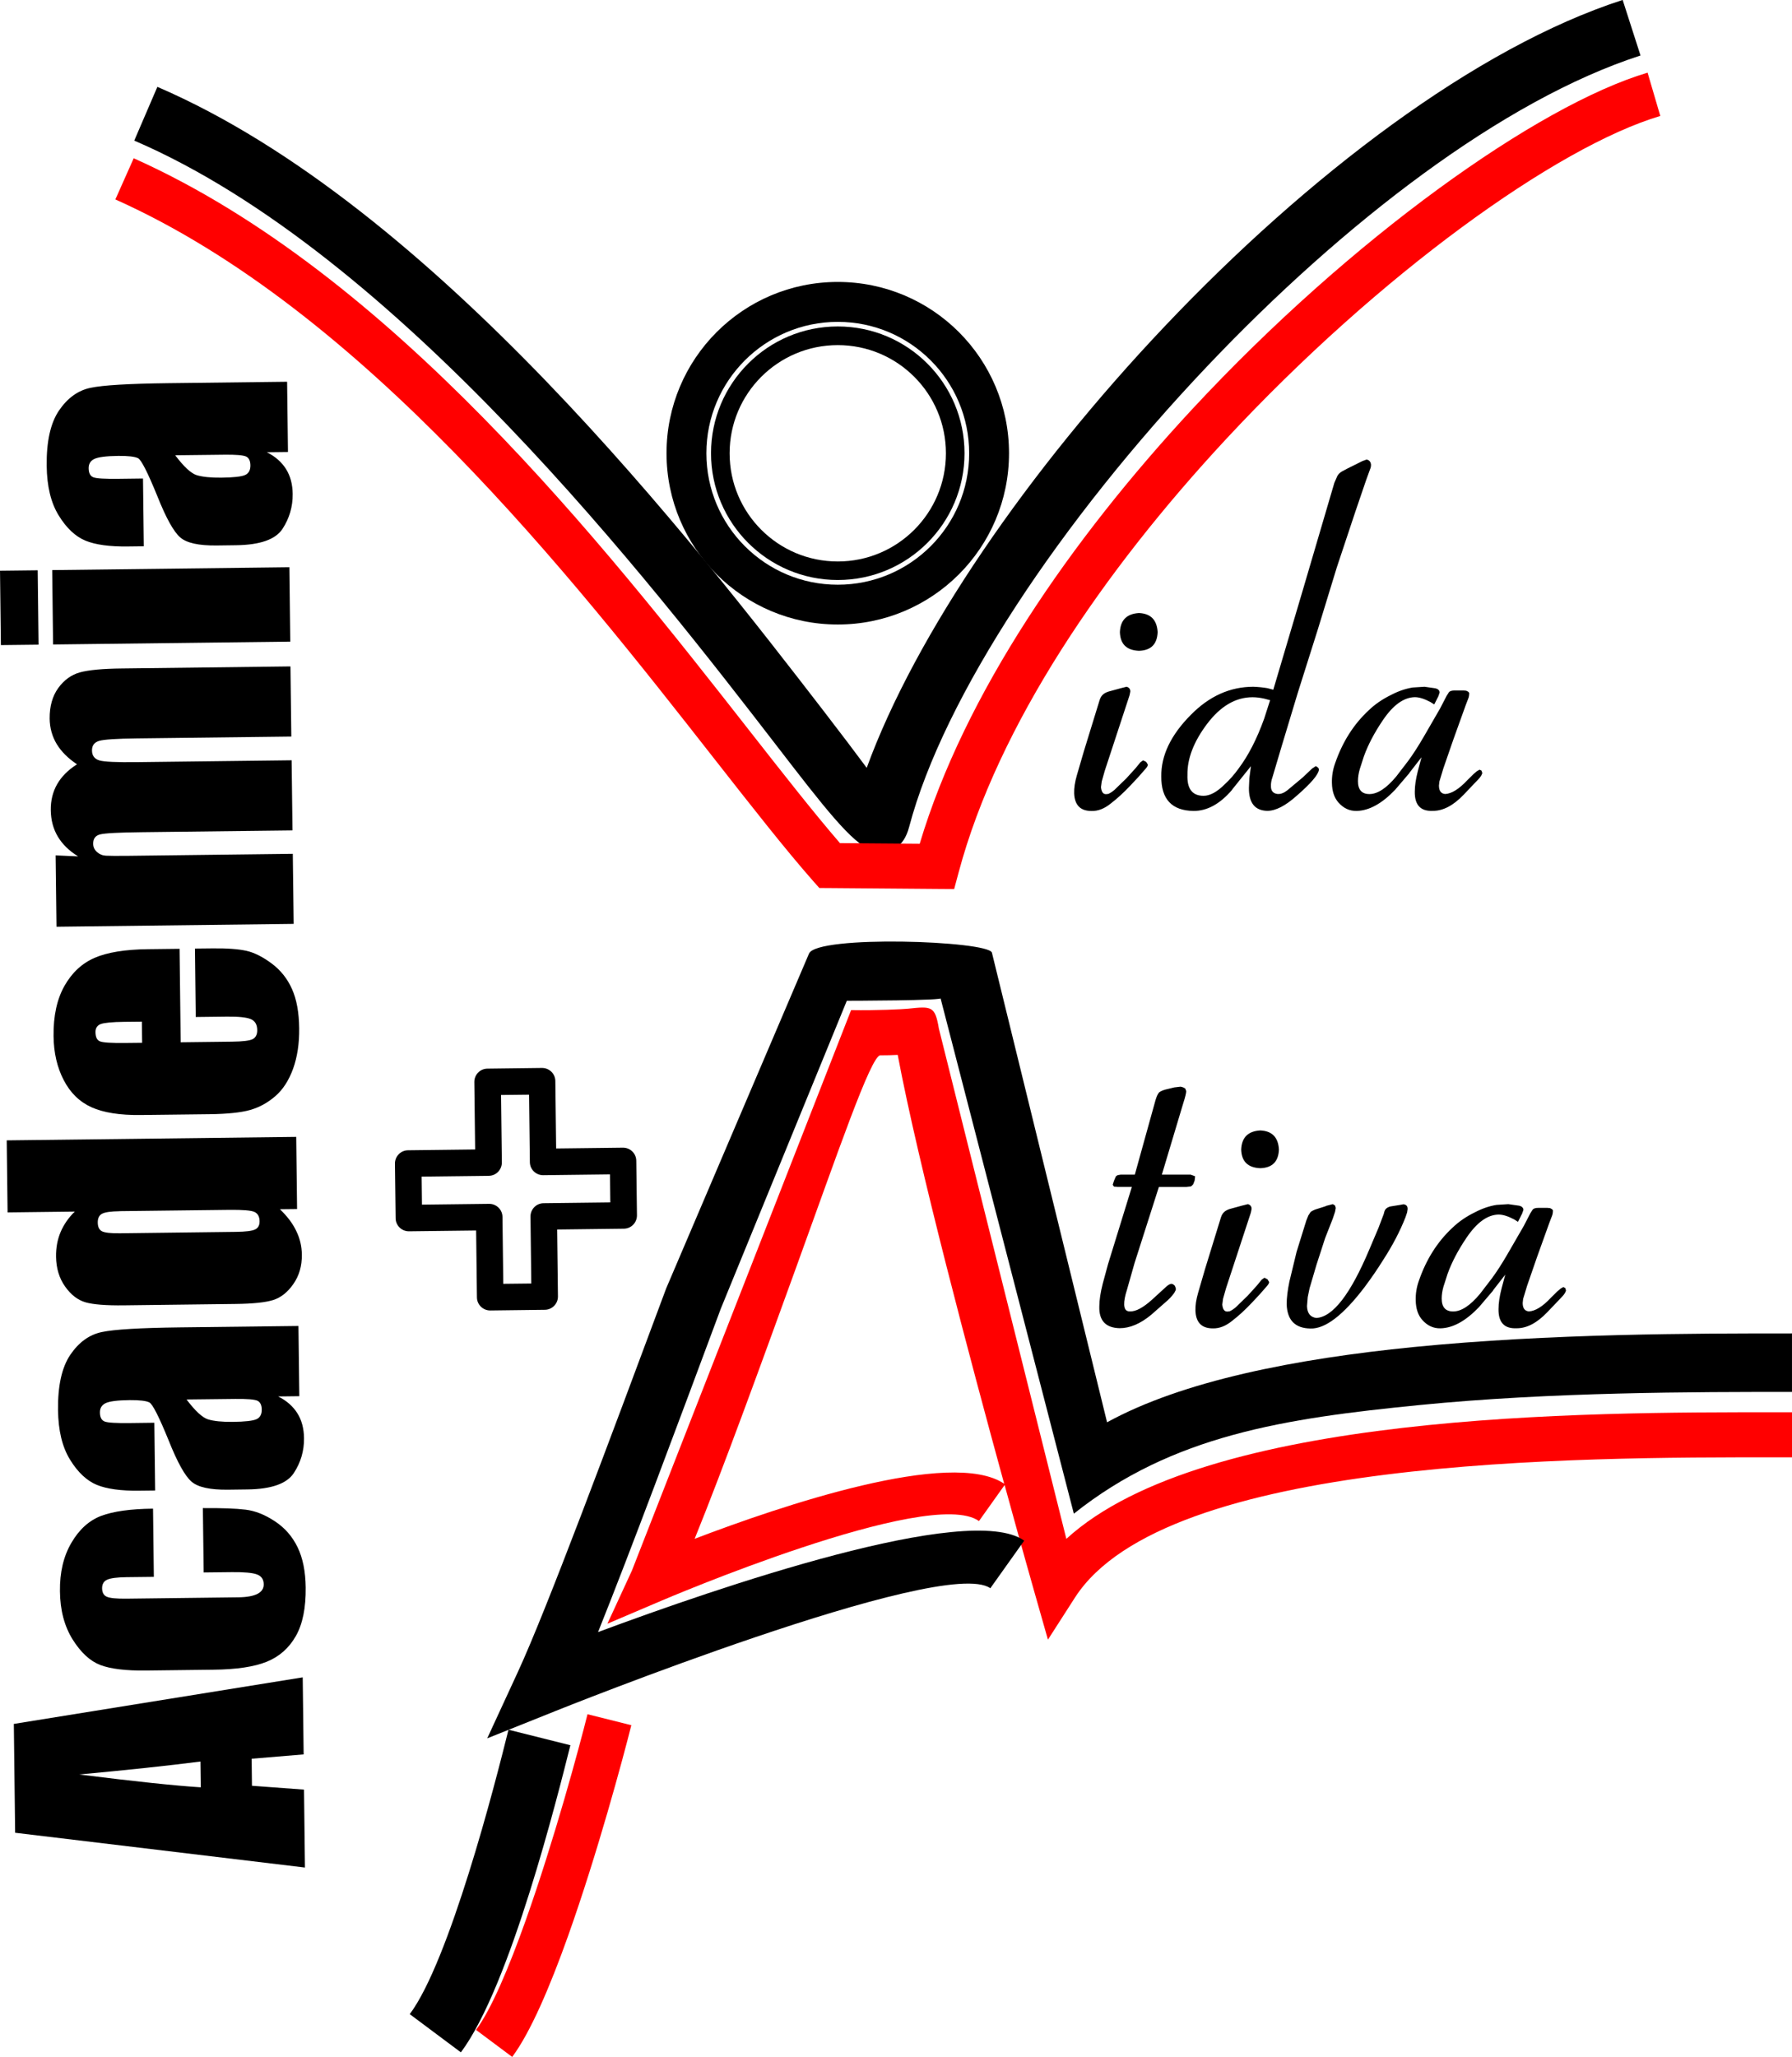 <?xml version="1.0" encoding="UTF-8"?>
<!DOCTYPE svg PUBLIC "-//W3C//DTD SVG 1.1//EN" "http://www.w3.org/Graphics/SVG/1.1/DTD/svg11.dtd">
<!-- Creator: CorelDRAW X6 -->
<svg xmlns="http://www.w3.org/2000/svg" xml:space="preserve" width="88.927mm" height="102.049mm" version="1.1" style="shape-rendering:geometricPrecision; text-rendering:geometricPrecision; image-rendering:optimizeQuality; fill-rule:evenodd; clip-rule:evenodd"
viewBox="0 0 28913 33180"
 xmlns:xlink="http://www.w3.org/1999/xlink">
 <defs>
  <style type="text/css">
   <![CDATA[
    .fil0 {fill:black;fill-rule:nonzero}
    .fil1 {fill:red;fill-rule:nonzero}
   ]]>
  </style>
 </defs>
 <g id="Layer_x0020_1">
  <g id="_908297392">
   <path class="fil0" d="M224 27808l4660 -751 15 1243 -839 70 5 436 840 62 15 1257 -4676 -561 -21 -1756zm3010 607c-528,68 -1181,137 -1956,209 894,112 1548,181 1961,207l-5 -415zm-765 -4077l13 1098 -441 5c-154,2 -258,16 -313,41 -55,26 -82,72 -81,140 1,67 26,112 74,134 49,23 156,34 323,32l1805 -22c136,-2 238,-21 306,-56 67,-35 101,-87 100,-154 -1,-79 -37,-132 -109,-159 -71,-27 -206,-39 -404,-37l-456 5 -13 -1038c306,-2 536,6 688,25 153,18 311,80 473,187 162,106 284,247 368,421 84,174 127,389 130,647 4,329 -49,590 -159,784 -110,193 -266,332 -469,414 -202,82 -489,125 -862,129l-1087 13c-326,4 -571,-26 -737,-89 -166,-64 -314,-201 -447,-413 -132,-212 -201,-471 -204,-776 -4,-304 57,-564 184,-781 126,-217 287,-362 482,-436 196,-73 473,-112 832,-116zm21 -1388l13 1093 -257 3c-295,4 -524,-28 -685,-94 -161,-67 -306,-202 -431,-406 -126,-204 -190,-470 -194,-799 -5,-395 62,-692 198,-893 137,-202 307,-325 509,-367 202,-43 619,-67 1252,-75l1920 -23 14 1133 -341 4c138,69 241,161 310,272 70,111 105,245 107,401 2,204 -52,391 -165,563 -112,171 -362,259 -748,264l-315 4c-286,3 -482,-39 -586,-129 -105,-89 -229,-311 -371,-668 -155,-380 -258,-584 -311,-611 -52,-26 -158,-38 -317,-37 -200,2 -331,20 -390,50 -61,30 -91,80 -90,150 1,79 27,128 79,146 51,19 183,26 397,24l401 -5zm520 -375c139,185 255,292 347,321 93,28 226,42 398,40 198,-2 326,-17 383,-43 58,-26 86,-79 85,-156 -1,-73 -24,-120 -70,-142 -46,-21 -165,-31 -357,-29l-787 9zm-2899 -4180l4668 -56 14 1164 -277 3c116,111 205,227 263,349 60,122 90,251 91,385 2,181 -43,338 -137,472 -93,134 -202,220 -327,259 -125,39 -328,60 -611,63l-1791 22c-293,4 -502,-13 -626,-49 -123,-36 -233,-120 -328,-254 -95,-134 -143,-294 -146,-480 -2,-145 22,-277 73,-398 51,-121 127,-231 229,-331l-1084 13 -14 -1164zm1819 1143c-141,2 -234,15 -282,40 -48,24 -72,73 -71,144 1,69 23,116 67,139 44,23 140,35 291,33l1874 -23c156,-2 258,-15 307,-39 49,-23 73,-68 72,-133 -1,-75 -29,-125 -84,-150 -54,-24 -189,-35 -402,-33l-1771 21zm967 -4234l18 1509 828 -10c173,-2 284,-16 334,-41 49,-26 74,-75 73,-146 -1,-89 -35,-147 -102,-176 -67,-29 -195,-43 -385,-41l-505 6 -13 -1104 282 -3c236,-3 418,11 546,39 127,28 263,96 409,204 145,108 255,246 329,413 75,166 113,378 116,632 3,246 -30,463 -98,653 -69,189 -164,337 -287,443 -123,107 -259,181 -407,223 -149,42 -365,64 -650,68l-1116 13c-335,4 -599,-38 -793,-125 -194,-88 -344,-235 -449,-440 -106,-204 -160,-440 -163,-707 -4,-327 55,-597 176,-811 121,-214 284,-365 488,-453 204,-88 491,-135 862,-139l508 -6zm-609 1176l-280 3c-198,2 -326,15 -383,36 -57,22 -86,66 -85,131 1,81 26,131 76,149 49,19 181,27 397,25l280 -3 -4 -341zm-1391 -2682l363 16c-145,-89 -254,-196 -328,-320 -73,-123 -111,-265 -113,-425 -4,-312 137,-559 423,-740 -145,-97 -254,-206 -328,-328 -73,-122 -111,-259 -113,-408 -2,-198 44,-363 138,-494 95,-130 212,-215 350,-253 139,-38 365,-60 678,-63l2719 -33 14 1131 -2494 30c-327,4 -529,17 -607,40 -78,24 -116,75 -115,156 1,83 41,135 118,159 77,23 280,32 609,28l2494 -30 14 1131 -2431 29c-375,4 -599,16 -674,36 -75,19 -112,69 -111,152 1,52 21,96 62,132 40,36 87,56 144,59 57,3 177,4 362,2l2653 -32 14 1130 -3827 46 -14 -1151zm-897 -4592l608 -7 14 1200 -608 7 -14 -1200zm842 -10l3827 -46 14 1200 -3827 46 -14 -1200zm1465 -1477l13 1093 -257 3c-295,4 -524,-28 -685,-94 -161,-67 -306,-202 -431,-406 -126,-204 -190,-470 -194,-799 -5,-395 62,-692 198,-893 137,-202 307,-325 509,-367 202,-43 619,-67 1252,-75l1920 -23 14 1133 -341 4c138,69 241,161 310,272 70,111 105,245 107,401 2,204 -52,391 -164,563 -112,171 -362,259 -748,264l-315 4c-286,3 -482,-39 -586,-129 -105,-89 -229,-311 -371,-668 -155,-380 -258,-584 -311,-611 -53,-26 -158,-38 -317,-37 -200,2 -331,20 -390,50 -61,30 -91,80 -90,150 1,79 27,128 79,146 51,19 183,26 397,24l401 -5zm520 -375c139,185 255,292 347,321 93,28 226,42 398,40 198,-2 326,-17 383,-43 58,-26 86,-79 85,-156 -1,-73 -24,-120 -70,-142 -46,-21 -165,-32 -357,-29l-787 9z"/>
   <path class="fil0" d="M7695 20928l-13 -1079 -1083 13c-118,1 -215,-93 -216,-211l-11 -880c-1,-118 93,-215 211,-216l1083 -13 -13 -1088c-1,-118 93,-215 211,-216l880 -11c118,-1 215,93 216,211l13 1088 1077 -13c118,-1 215,93 216,211l11 880c1,118 -93,215 -211,216l-1077 13 13 1079c1,118 -93,215 -211,216l-880 11c-118,1 -215,-93 -216,-211zm412 -1298l13 1079 452 -5 -13 -1079c-1,-118 93,-215 211,-216l1077 -13 -5 -452 -1077 13c-118,1 -215,-93 -216,-211l-13 -1088 -452 5 13 1088c1,118 -93,215 -211,216l-1083 13 5 452 1083 -13c118,-1 215,93 216,211z"/>
   <path class="fil0" d="M18094 11099l83 -21c40,11 60,36 60,77l-12 60 -401 1221 -48 170 -12 92c8,81 38,118 89,112l31 -4c30,-14 62,-34 97,-64l191 -185 149 -164 79 -97 44 -31 49 25 27 44c0,16 -10,34 -27,56 -81,96 -167,191 -257,284 -109,115 -211,208 -305,280 -107,89 -213,131 -320,128 -179,0 -272,-94 -280,-284 -3,-86 12,-183 44,-293l112 -384 253 -822c11,-37 27,-68 52,-92 23,-22 56,-40 96,-52l205 -56zm283 -1210c190,8 290,111 301,308 -8,196 -108,295 -301,301 -200,-8 -302,-108 -308,-301 8,-194 111,-297 308,-308zm1502 2852c-197,230 -406,343 -625,340 -347,-5 -520,-191 -517,-556 -5,-336 153,-669 477,-994 297,-302 633,-453 1009,-453 81,3 157,11 228,23l93 25 476 -1606 509 -1731 49 -112c18,-31 45,-57 79,-75l77 -41 247 -123 68 -25c44,8 67,36 72,85l-4 40 -77 212 -172 504 -299 898 -309 1009 -324 1025 -261 865 -144 485c-19,53 -27,103 -25,148 0,75 37,116 108,124 52,3 104,-18 157,-60l249 -208 148 -141 60 -40 25 12 23 23 4 25c-11,79 -130,219 -357,416 -182,163 -340,245 -477,245 -200,-5 -298,-130 -295,-372l7 -156 25 -193 -305 380zm614 -1446l-93 -25c-67,-15 -130,-23 -191,-23 -273,0 -517,144 -734,431 -216,287 -321,562 -316,823 -8,224 79,336 260,336 105,0 220,-63 345,-189 78,-71 152,-156 221,-252 157,-209 294,-476 411,-801l97 -301zm2248 1174l-232 272c-212,221 -417,335 -618,340 -115,3 -213,-42 -297,-137 -67,-77 -101,-180 -104,-312 -3,-112 15,-219 52,-321 118,-342 297,-625 537,-849 101,-98 223,-183 365,-252 112,-59 228,-100 349,-120l191 -12 176 25c42,10 66,33 68,67l-20 60 -67 133 -64 -40c-97,-51 -179,-77 -249,-77 -179,3 -351,127 -517,373 -137,202 -238,396 -305,581l-67 208c-19,67 -29,131 -29,193 0,138 62,208 185,208 131,0 275,-94 433,-284l191 -249c75,-101 160,-232 253,-392l264 -457 104 -201 37 -59c15,-19 46,-29 92,-29l145 0 44 4 31 16 16 19c0,38 -5,68 -16,93l-40 104 -200 556 -161 465 -64 212 -7 64c0,86 33,131 100,137 104,-5 223,-79 355,-220l101 -100 56 -48 44 -25 31 16 12 40c-8,29 -27,60 -56,92l-245 257c-168,176 -335,262 -500,260 -194,8 -291,-94 -288,-309 0,-93 16,-204 49,-332l60 -224 -197 253z"/>
   <path class="fil0" d="M26467 896c-2212,715 -4791,2694 -6993,5016 -2349,2477 -4250,5324 -4806,7429 -87,330 -294,445 -616,360 -291,-77 -774,-703 -1515,-1664 -2016,-2613 -6130,-7944 -10371,-9769l373 -867c4462,1920 8678,7383 10744,10060 294,381 531,696 701,925 783,-2150 2611,-4805 4809,-7123 2298,-2424 5018,-4498 7388,-5264l288 896z"/>
   <path class="fil1" d="M26790 1870c-1670,496 -4539,2556 -7016,5222 -1967,2117 -3671,4605 -4306,6977l-73 272 -282 -2 -1730 -14 -164 -1 -107 -121c-441,-501 -982,-1191 -1603,-1983 -2280,-2909 -5657,-7218 -9648,-9003l296 -664c4155,1858 7599,6253 9924,9220 555,708 1044,1332 1471,1827l1287 10c721,-2414 2436,-4899 4400,-7013 2560,-2755 5566,-4896 7344,-5425l205 698z"/>
   <path class="fil1" d="M15795 24536c-795,-569 -5114,1281 -5126,1286l-869 370 396 -858 3536 -9040c412,7 825,-13 921,-23 378,-40 434,-45 495,320l2057 8232c2241,-2047 8389,-2044 11464,-2042l246 0 0 727 -246 0c-3201,-2 -9867,-5 -11325,2262l-436 679 -221 -777c-2,-6 -199,-699 -478,-1717l-413 580zm-4589 287c1392,-532 4144,-1465 4996,-889 -541,-1971 -1384,-5139 -1718,-6918 -86,5 -182,7 -280,7 -151,-3 -702,1614 -1372,3459 -552,1522 -1158,3191 -1625,4342z"/>
   <path class="fil0" d="M15979 25620c-751,-537 -7001,1974 -7019,1981l-1099 440 496 -1074c460,-996 1457,-3675 2391,-6183l2305 -5402c129,-302 2891,-207 2951,-15l1858 7576c1215,-668 3039,-1025 4946,-1214 2214,-219 4523,-220 6105,-220l0 944c-1575,0 -3873,0 -6013,212 -2173,215 -3983,485 -5574,1752l-2152 -8319c125,43 -1511,45 -1511,45l-2034 4969c-710,1906 -1456,3910 -1980,5215 1938,-721 5989,-2109 6876,-1475l-546 767z"/>
   <path class="fil0" d="M9203 28151c-107,428 -349,1389 -658,2371 -318,1012 -709,2049 -1109,2584l-825 -616c320,-428 663,-1353 952,-2274 299,-952 537,-1895 641,-2314l998 250z"/>
   <path class="fil1" d="M10186 27829c-134,534 -550,2079 -1021,3401 -291,817 -607,1556 -901,1950l-584 -436c246,-329 529,-1001 798,-1756 461,-1295 870,-2811 1001,-3336l707 177z"/>
   <path class="fil0" d="M13517 4548c763,0 1454,309 1954,809 500,500 809,1191 809,1954 0,763 -309,1454 -809,1954 -500,500 -1191,809 -1954,809 -763,0 -1454,-309 -1954,-809 -500,-500 -809,-1191 -809,-1954 0,-763 309,-1454 809,-1954 500,-500 1191,-809 1954,-809zm1499 1265c-384,-384 -913,-621 -1499,-621 -585,0 -1115,237 -1499,621 -384,384 -621,913 -621,1499 0,585 237,1115 621,1499 384,384 913,621 1499,621 585,0 1115,-237 1499,-621 384,-384 621,-913 621,-1499 0,-585 -237,-1115 -621,-1499z"/>
   <path class="fil0" d="M13517 5266c565,0 1076,229 1446,599 370,370 599,881 599,1446 0,565 -229,1076 -599,1446 -370,370 -881,599 -1446,599 -565,0 -1076,-229 -1446,-599 -370,-370 -599,-881 -599,-1446 0,-565 229,-1076 599,-1446 370,-370 881,-599 1446,-599zm1234 812c-316,-316 -752,-511 -1234,-511 -482,0 -918,195 -1234,511 -316,316 -511,752 -511,1234 0,482 195,918 511,1234 316,316 752,511 1234,511 482,0 918,-195 1234,-511 316,-316 511,-752 511,-1234 0,-482 -195,-918 -511,-1234z"/>
   <path class="fil0" d="M18646 17739c16,-53 34,-93 56,-118 19,-15 51,-30 96,-44l149 -36 100 -12c31,5 57,16 77,31l15 41c0,29 -15,94 -48,196l-345 1151 465 0 72 27 -8 68 -23 60c-14,18 -27,30 -41,36l-71 8 -442 0 -392 1226 -124 436c-31,96 -46,175 -44,237 3,75 34,111 96,108 92,3 208,-59 349,-185l232 -212c34,-31 64,-48 88,-48l25 8 27 23 16 41 0 27 -25 48c-37,53 -86,105 -148,156l-224 197c-174,144 -343,216 -509,216 -224,-5 -334,-122 -328,-349 0,-104 19,-228 56,-372l85 -313 384 -1245 -228 0 -60 -4 -21 -31 21 -64 27 -64c5,-11 16,-19 33,-27l48 -8 228 0 336 -1210zm1405 1706l83 -21c40,11 60,36 60,77l-12 60 -401 1221 -48 170 -12 92c8,81 38,118 89,112l31 -4c30,-14 62,-34 97,-64l191 -185 149 -164 79 -97 44 -31 49 25 27 44c0,16 -10,34 -27,56 -81,96 -167,191 -257,284 -109,115 -211,208 -305,280 -107,89 -213,131 -320,128 -179,0 -272,-94 -280,-284 -3,-86 12,-183 44,-293l112 -384 253 -822c11,-37 27,-68 52,-92 23,-22 56,-40 96,-52l205 -56zm283 -1210c190,8 290,111 301,308 -8,196 -108,295 -301,301 -200,-8 -302,-108 -308,-301 8,-194 111,-297 308,-308zm1058 1218l112 -29 36 21 12 40 -12 64 -36 108 -124 316 -139 429 -112 380 -29 141 -12 144c3,115 52,179 149,193 267,-14 552,-381 857,-1106l148 -349 85 -224c8,-40 19,-68 36,-83 16,-16 40,-29 72,-37l168 -27 40 -8c48,5 71,31 68,81l-8 52 -27 79c-86,219 -204,446 -353,677 -97,156 -198,303 -305,446 -345,454 -636,677 -874,669 -247,-3 -376,-134 -384,-392 0,-104 15,-226 44,-365l116 -480 156 -502 33 -83 36 -56c16,-14 41,-27 72,-40l176 -56zm2701 1362l-232 272c-212,221 -417,335 -618,340 -115,3 -213,-42 -297,-137 -67,-77 -101,-180 -104,-312 -3,-112 15,-219 52,-321 118,-342 297,-625 537,-849 101,-98 223,-183 365,-252 112,-59 228,-100 349,-120l191 -12 176 25c42,10 66,33 68,67l-21 60 -67 133 -64 -40c-97,-51 -179,-77 -249,-77 -179,3 -351,127 -517,373 -137,202 -238,396 -305,581l-67 208c-19,67 -29,131 -29,193 0,138 62,208 185,208 131,0 275,-94 433,-284l191 -249c75,-101 160,-232 253,-392l264 -457 104 -201 37 -59c15,-19 46,-29 92,-29l145 0 44 4 31 16 16 19c0,38 -5,68 -16,93l-40 104 -200 556 -161 465 -64 212 -7 64c0,86 33,131 100,137 104,-5 223,-79 355,-220l101 -100 56 -48 44 -25 31 16 12 40c-8,29 -27,60 -56,92l-245 257c-168,176 -335,263 -500,260 -194,8 -291,-94 -288,-309 0,-93 16,-204 49,-332l60 -224 -197 253z"/>
  </g>
 </g>
</svg>
